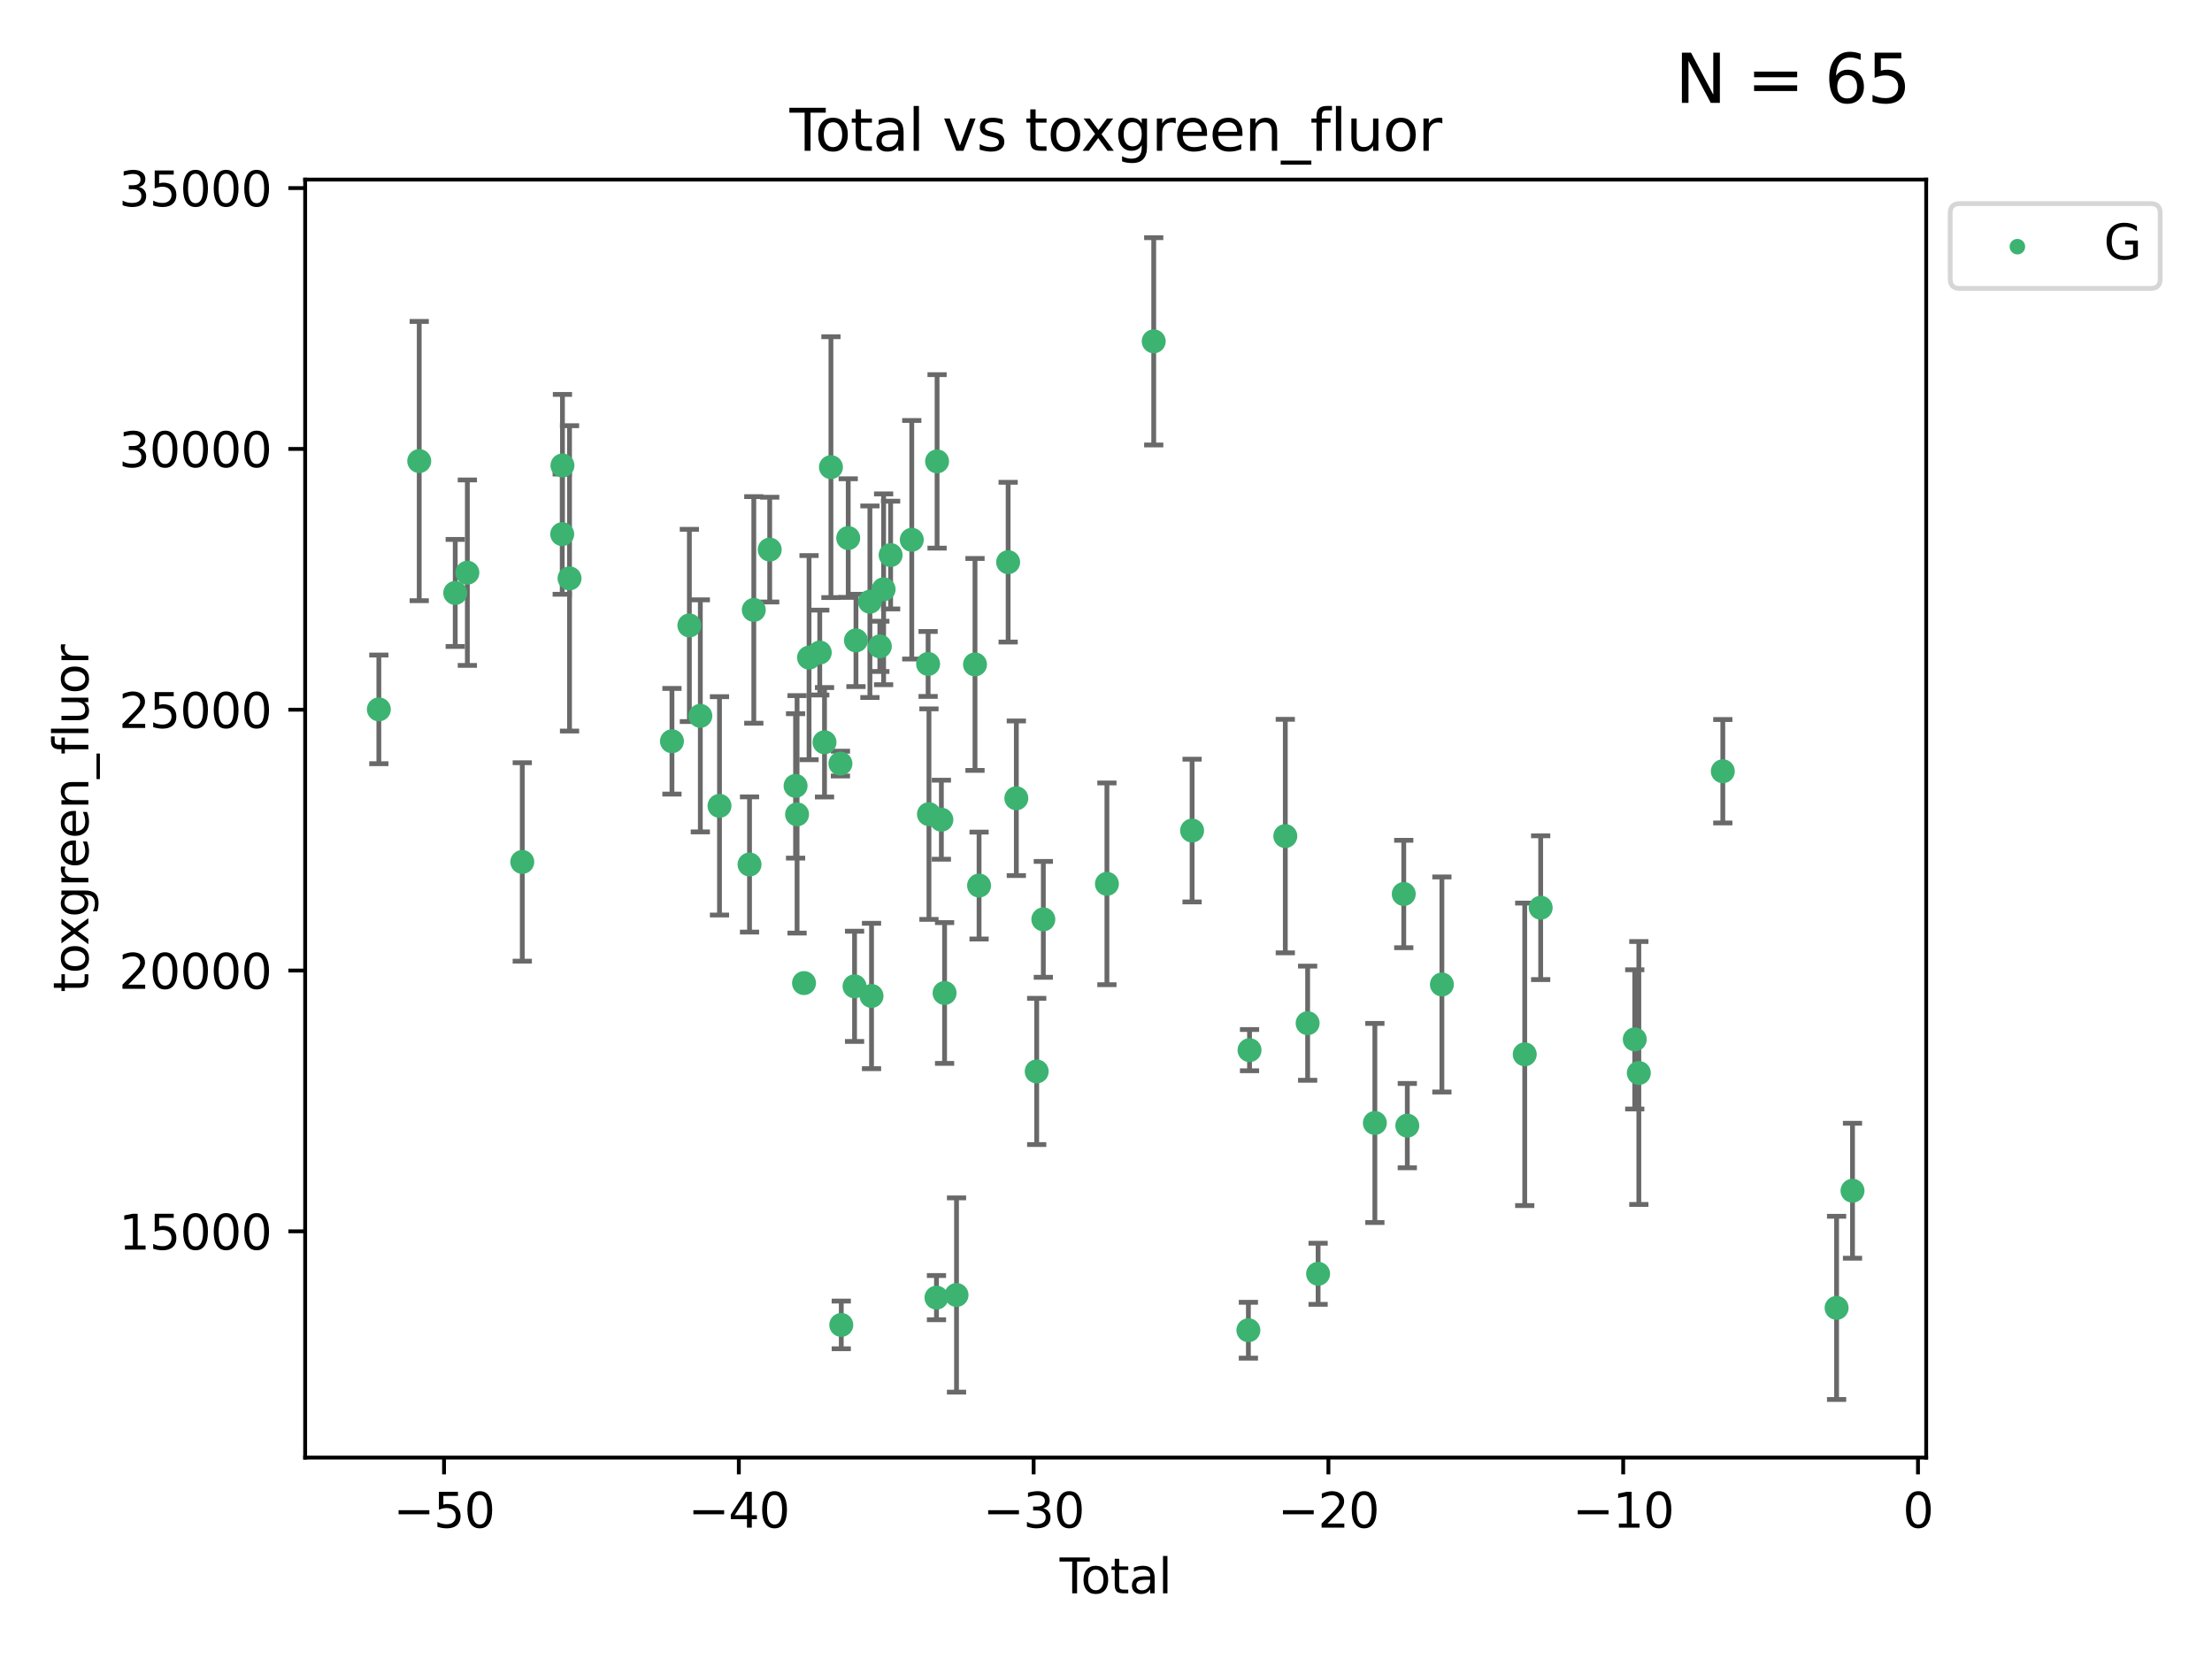 <?xml version="1.0" encoding="utf-8" standalone="no"?>
<!DOCTYPE svg PUBLIC "-//W3C//DTD SVG 1.1//EN"
  "http://www.w3.org/Graphics/SVG/1.1/DTD/svg11.dtd">
<svg xmlns:xlink="http://www.w3.org/1999/xlink" width="460.8pt" height="345.6pt" viewBox="0 0 460.8 345.6" xmlns="http://www.w3.org/2000/svg" version="1.1">
 <defs>
  <style type="text/css">*{stroke-linejoin: round; stroke-linecap: butt}</style>
 </defs>
 <g id="figure_1">
  <g id="patch_1">
   <path d="M 0 345.6 
L 460.8 345.6 
L 460.8 0 
L 0 0 
z
" style="fill: #ffffff"/>
  </g>
  <g id="axes_1">
   <g id="patch_2">
    <path d="M 63.571 303.64 
L 401.26 303.64 
L 401.26 37.411 
L 63.571 37.411 
z
" style="fill: #ffffff"/>
   </g>
   <g id="PathCollection_1">
    <defs>
     <path id="ma0924a8806" d="M 0 1.118 
C 0.297 1.118 0.581 1 0.791 0.791 
C 1 0.581 1.118 0.297 1.118 0 
C 1.118 -0.297 1 -0.581 0.791 -0.791 
C 0.581 -1 0.297 -1.118 0 -1.118 
C -0.297 -1.118 -0.581 -1 -0.791 -0.791 
C -1 -0.581 -1.118 -0.297 -1.118 0 
C -1.118 0.297 -1 0.581 -0.791 0.791 
C -0.581 1 -0.297 1.118 0 1.118 
z
" style="stroke: #3cb371"/>
    </defs>
    <g clip-path="url(#pfa0cfcbe38)">
     <use xlink:href="#ma0924a8806" x="78.921" y="147.777" style="fill: #3cb371; stroke: #3cb371"/>
     <use xlink:href="#ma0924a8806" x="87.333" y="96.048" style="fill: #3cb371; stroke: #3cb371"/>
     <use xlink:href="#ma0924a8806" x="94.833" y="123.522" style="fill: #3cb371; stroke: #3cb371"/>
     <use xlink:href="#ma0924a8806" x="97.36" y="119.301" style="fill: #3cb371; stroke: #3cb371"/>
     <use xlink:href="#ma0924a8806" x="108.799" y="179.559" style="fill: #3cb371; stroke: #3cb371"/>
     <use xlink:href="#ma0924a8806" x="117.12" y="111.272" style="fill: #3cb371; stroke: #3cb371"/>
     <use xlink:href="#ma0924a8806" x="117.168" y="96.966" style="fill: #3cb371; stroke: #3cb371"/>
     <use xlink:href="#ma0924a8806" x="118.645" y="120.487" style="fill: #3cb371; stroke: #3cb371"/>
     <use xlink:href="#ma0924a8806" x="139.981" y="154.417" style="fill: #3cb371; stroke: #3cb371"/>
     <use xlink:href="#ma0924a8806" x="143.608" y="130.288" style="fill: #3cb371; stroke: #3cb371"/>
     <use xlink:href="#ma0924a8806" x="145.892" y="149.128" style="fill: #3cb371; stroke: #3cb371"/>
     <use xlink:href="#ma0924a8806" x="149.884" y="167.877" style="fill: #3cb371; stroke: #3cb371"/>
     <use xlink:href="#ma0924a8806" x="156.141" y="180.088" style="fill: #3cb371; stroke: #3cb371"/>
     <use xlink:href="#ma0924a8806" x="157.03" y="127.058" style="fill: #3cb371; stroke: #3cb371"/>
     <use xlink:href="#ma0924a8806" x="160.344" y="114.493" style="fill: #3cb371; stroke: #3cb371"/>
     <use xlink:href="#ma0924a8806" x="165.734" y="163.714" style="fill: #3cb371; stroke: #3cb371"/>
     <use xlink:href="#ma0924a8806" x="166.045" y="169.645" style="fill: #3cb371; stroke: #3cb371"/>
     <use xlink:href="#ma0924a8806" x="167.492" y="204.793" style="fill: #3cb371; stroke: #3cb371"/>
     <use xlink:href="#ma0924a8806" x="168.539" y="136.995" style="fill: #3cb371; stroke: #3cb371"/>
     <use xlink:href="#ma0924a8806" x="170.77" y="135.94" style="fill: #3cb371; stroke: #3cb371"/>
     <use xlink:href="#ma0924a8806" x="171.762" y="154.629" style="fill: #3cb371; stroke: #3cb371"/>
     <use xlink:href="#ma0924a8806" x="173.099" y="97.313" style="fill: #3cb371; stroke: #3cb371"/>
     <use xlink:href="#ma0924a8806" x="175.076" y="159.069" style="fill: #3cb371; stroke: #3cb371"/>
     <use xlink:href="#ma0924a8806" x="175.252" y="276.006" style="fill: #3cb371; stroke: #3cb371"/>
     <use xlink:href="#ma0924a8806" x="176.699" y="112.09" style="fill: #3cb371; stroke: #3cb371"/>
     <use xlink:href="#ma0924a8806" x="178.02" y="205.47" style="fill: #3cb371; stroke: #3cb371"/>
     <use xlink:href="#ma0924a8806" x="178.313" y="133.412" style="fill: #3cb371; stroke: #3cb371"/>
     <use xlink:href="#ma0924a8806" x="181.219" y="125.352" style="fill: #3cb371; stroke: #3cb371"/>
     <use xlink:href="#ma0924a8806" x="181.555" y="207.477" style="fill: #3cb371; stroke: #3cb371"/>
     <use xlink:href="#ma0924a8806" x="183.285" y="134.649" style="fill: #3cb371; stroke: #3cb371"/>
     <use xlink:href="#ma0924a8806" x="184.073" y="122.761" style="fill: #3cb371; stroke: #3cb371"/>
     <use xlink:href="#ma0924a8806" x="185.532" y="115.631" style="fill: #3cb371; stroke: #3cb371"/>
     <use xlink:href="#ma0924a8806" x="189.939" y="112.445" style="fill: #3cb371; stroke: #3cb371"/>
     <use xlink:href="#ma0924a8806" x="193.341" y="138.312" style="fill: #3cb371; stroke: #3cb371"/>
     <use xlink:href="#ma0924a8806" x="193.518" y="169.603" style="fill: #3cb371; stroke: #3cb371"/>
     <use xlink:href="#ma0924a8806" x="195.085" y="270.322" style="fill: #3cb371; stroke: #3cb371"/>
     <use xlink:href="#ma0924a8806" x="195.211" y="96.115" style="fill: #3cb371; stroke: #3cb371"/>
     <use xlink:href="#ma0924a8806" x="196.106" y="170.758" style="fill: #3cb371; stroke: #3cb371"/>
     <use xlink:href="#ma0924a8806" x="196.774" y="206.859" style="fill: #3cb371; stroke: #3cb371"/>
     <use xlink:href="#ma0924a8806" x="199.261" y="269.768" style="fill: #3cb371; stroke: #3cb371"/>
     <use xlink:href="#ma0924a8806" x="203.112" y="138.417" style="fill: #3cb371; stroke: #3cb371"/>
     <use xlink:href="#ma0924a8806" x="203.957" y="184.477" style="fill: #3cb371; stroke: #3cb371"/>
     <use xlink:href="#ma0924a8806" x="210.014" y="117.11" style="fill: #3cb371; stroke: #3cb371"/>
     <use xlink:href="#ma0924a8806" x="211.721" y="166.292" style="fill: #3cb371; stroke: #3cb371"/>
     <use xlink:href="#ma0924a8806" x="215.964" y="223.199" style="fill: #3cb371; stroke: #3cb371"/>
     <use xlink:href="#ma0924a8806" x="217.345" y="191.519" style="fill: #3cb371; stroke: #3cb371"/>
     <use xlink:href="#ma0924a8806" x="230.591" y="184.12" style="fill: #3cb371; stroke: #3cb371"/>
     <use xlink:href="#ma0924a8806" x="240.342" y="71.105" style="fill: #3cb371; stroke: #3cb371"/>
     <use xlink:href="#ma0924a8806" x="248.335" y="173.02" style="fill: #3cb371; stroke: #3cb371"/>
     <use xlink:href="#ma0924a8806" x="260.061" y="277.113" style="fill: #3cb371; stroke: #3cb371"/>
     <use xlink:href="#ma0924a8806" x="260.3" y="218.767" style="fill: #3cb371; stroke: #3cb371"/>
     <use xlink:href="#ma0924a8806" x="267.753" y="174.174" style="fill: #3cb371; stroke: #3cb371"/>
     <use xlink:href="#ma0924a8806" x="272.404" y="213.15" style="fill: #3cb371; stroke: #3cb371"/>
     <use xlink:href="#ma0924a8806" x="274.586" y="265.352" style="fill: #3cb371; stroke: #3cb371"/>
     <use xlink:href="#ma0924a8806" x="286.41" y="233.936" style="fill: #3cb371; stroke: #3cb371"/>
     <use xlink:href="#ma0924a8806" x="292.428" y="186.237" style="fill: #3cb371; stroke: #3cb371"/>
     <use xlink:href="#ma0924a8806" x="293.167" y="234.489" style="fill: #3cb371; stroke: #3cb371"/>
     <use xlink:href="#ma0924a8806" x="300.374" y="205.085" style="fill: #3cb371; stroke: #3cb371"/>
     <use xlink:href="#ma0924a8806" x="317.631" y="219.635" style="fill: #3cb371; stroke: #3cb371"/>
     <use xlink:href="#ma0924a8806" x="320.952" y="189.091" style="fill: #3cb371; stroke: #3cb371"/>
     <use xlink:href="#ma0924a8806" x="340.549" y="216.519" style="fill: #3cb371; stroke: #3cb371"/>
     <use xlink:href="#ma0924a8806" x="341.4" y="223.523" style="fill: #3cb371; stroke: #3cb371"/>
     <use xlink:href="#ma0924a8806" x="358.892" y="160.664" style="fill: #3cb371; stroke: #3cb371"/>
     <use xlink:href="#ma0924a8806" x="382.596" y="272.458" style="fill: #3cb371; stroke: #3cb371"/>
     <use xlink:href="#ma0924a8806" x="385.911" y="248.052" style="fill: #3cb371; stroke: #3cb371"/>
    </g>
   </g>
   <g id="matplotlib.axis_1">
    <g id="xtick_1">
     <g id="line2d_1">
      <defs>
       <path id="m215b17bd23" d="M 0 0 
L 0 3.5 
" style="stroke: #000000; stroke-width: 0.8"/>
      </defs>
      <g>
       <use xlink:href="#m215b17bd23" x="92.502" y="303.64" style="stroke: #000000; stroke-width: 0.8"/>
      </g>
     </g>
     <g id="text_1">
      <!-- −50 -->
      <g transform="translate(81.949 318.238)scale(0.1 -0.1)">
       <defs>
        <path id="DejaVuSans-2212" d="M 678 2272 
L 4684 2272 
L 4684 1741 
L 678 1741 
L 678 2272 
z
" transform="scale(0.016)"/>
        <path id="DejaVuSans-35" d="M 691 4666 
L 3169 4666 
L 3169 4134 
L 1269 4134 
L 1269 2991 
Q 1406 3038 1543 3061 
Q 1681 3084 1819 3084 
Q 2600 3084 3056 2656 
Q 3513 2228 3513 1497 
Q 3513 744 3044 326 
Q 2575 -91 1722 -91 
Q 1428 -91 1123 -41 
Q 819 9 494 109 
L 494 744 
Q 775 591 1075 516 
Q 1375 441 1709 441 
Q 2250 441 2565 725 
Q 2881 1009 2881 1497 
Q 2881 1984 2565 2268 
Q 2250 2553 1709 2553 
Q 1456 2553 1204 2497 
Q 953 2441 691 2322 
L 691 4666 
z
" transform="scale(0.016)"/>
        <path id="DejaVuSans-30" d="M 2034 4250 
Q 1547 4250 1301 3770 
Q 1056 3291 1056 2328 
Q 1056 1369 1301 889 
Q 1547 409 2034 409 
Q 2525 409 2770 889 
Q 3016 1369 3016 2328 
Q 3016 3291 2770 3770 
Q 2525 4250 2034 4250 
z
M 2034 4750 
Q 2819 4750 3233 4129 
Q 3647 3509 3647 2328 
Q 3647 1150 3233 529 
Q 2819 -91 2034 -91 
Q 1250 -91 836 529 
Q 422 1150 422 2328 
Q 422 3509 836 4129 
Q 1250 4750 2034 4750 
z
" transform="scale(0.016)"/>
       </defs>
       <use xlink:href="#DejaVuSans-2212"/>
       <use xlink:href="#DejaVuSans-35" x="83.789"/>
       <use xlink:href="#DejaVuSans-30" x="147.412"/>
      </g>
     </g>
    </g>
    <g id="xtick_2">
     <g id="line2d_2">
      <g>
       <use xlink:href="#m215b17bd23" x="153.912" y="303.64" style="stroke: #000000; stroke-width: 0.8"/>
      </g>
     </g>
     <g id="text_2">
      <!-- −40 -->
      <g transform="translate(143.359 318.238)scale(0.1 -0.1)">
       <defs>
        <path id="DejaVuSans-34" d="M 2419 4116 
L 825 1625 
L 2419 1625 
L 2419 4116 
z
M 2253 4666 
L 3047 4666 
L 3047 1625 
L 3713 1625 
L 3713 1100 
L 3047 1100 
L 3047 0 
L 2419 0 
L 2419 1100 
L 313 1100 
L 313 1709 
L 2253 4666 
z
" transform="scale(0.016)"/>
       </defs>
       <use xlink:href="#DejaVuSans-2212"/>
       <use xlink:href="#DejaVuSans-34" x="83.789"/>
       <use xlink:href="#DejaVuSans-30" x="147.412"/>
      </g>
     </g>
    </g>
    <g id="xtick_3">
     <g id="line2d_3">
      <g>
       <use xlink:href="#m215b17bd23" x="215.322" y="303.64" style="stroke: #000000; stroke-width: 0.8"/>
      </g>
     </g>
     <g id="text_3">
      <!-- −30 -->
      <g transform="translate(204.77 318.238)scale(0.1 -0.1)">
       <defs>
        <path id="DejaVuSans-33" d="M 2597 2516 
Q 3050 2419 3304 2112 
Q 3559 1806 3559 1356 
Q 3559 666 3084 287 
Q 2609 -91 1734 -91 
Q 1441 -91 1130 -33 
Q 819 25 488 141 
L 488 750 
Q 750 597 1062 519 
Q 1375 441 1716 441 
Q 2309 441 2620 675 
Q 2931 909 2931 1356 
Q 2931 1769 2642 2001 
Q 2353 2234 1838 2234 
L 1294 2234 
L 1294 2753 
L 1863 2753 
Q 2328 2753 2575 2939 
Q 2822 3125 2822 3475 
Q 2822 3834 2567 4026 
Q 2313 4219 1838 4219 
Q 1578 4219 1281 4162 
Q 984 4106 628 3988 
L 628 4550 
Q 988 4650 1302 4700 
Q 1616 4750 1894 4750 
Q 2613 4750 3031 4423 
Q 3450 4097 3450 3541 
Q 3450 3153 3228 2886 
Q 3006 2619 2597 2516 
z
" transform="scale(0.016)"/>
       </defs>
       <use xlink:href="#DejaVuSans-2212"/>
       <use xlink:href="#DejaVuSans-33" x="83.789"/>
       <use xlink:href="#DejaVuSans-30" x="147.412"/>
      </g>
     </g>
    </g>
    <g id="xtick_4">
     <g id="line2d_4">
      <g>
       <use xlink:href="#m215b17bd23" x="276.732" y="303.64" style="stroke: #000000; stroke-width: 0.8"/>
      </g>
     </g>
     <g id="text_4">
      <!-- −20 -->
      <g transform="translate(266.18 318.238)scale(0.1 -0.1)">
       <defs>
        <path id="DejaVuSans-32" d="M 1228 531 
L 3431 531 
L 3431 0 
L 469 0 
L 469 531 
Q 828 903 1448 1529 
Q 2069 2156 2228 2338 
Q 2531 2678 2651 2914 
Q 2772 3150 2772 3378 
Q 2772 3750 2511 3984 
Q 2250 4219 1831 4219 
Q 1534 4219 1204 4116 
Q 875 4013 500 3803 
L 500 4441 
Q 881 4594 1212 4672 
Q 1544 4750 1819 4750 
Q 2544 4750 2975 4387 
Q 3406 4025 3406 3419 
Q 3406 3131 3298 2873 
Q 3191 2616 2906 2266 
Q 2828 2175 2409 1742 
Q 1991 1309 1228 531 
z
" transform="scale(0.016)"/>
       </defs>
       <use xlink:href="#DejaVuSans-2212"/>
       <use xlink:href="#DejaVuSans-32" x="83.789"/>
       <use xlink:href="#DejaVuSans-30" x="147.412"/>
      </g>
     </g>
    </g>
    <g id="xtick_5">
     <g id="line2d_5">
      <g>
       <use xlink:href="#m215b17bd23" x="338.142" y="303.64" style="stroke: #000000; stroke-width: 0.8"/>
      </g>
     </g>
     <g id="text_5">
      <!-- −10 -->
      <g transform="translate(327.59 318.238)scale(0.1 -0.1)">
       <defs>
        <path id="DejaVuSans-31" d="M 794 531 
L 1825 531 
L 1825 4091 
L 703 3866 
L 703 4441 
L 1819 4666 
L 2450 4666 
L 2450 531 
L 3481 531 
L 3481 0 
L 794 0 
L 794 531 
z
" transform="scale(0.016)"/>
       </defs>
       <use xlink:href="#DejaVuSans-2212"/>
       <use xlink:href="#DejaVuSans-31" x="83.789"/>
       <use xlink:href="#DejaVuSans-30" x="147.412"/>
      </g>
     </g>
    </g>
    <g id="xtick_6">
     <g id="line2d_6">
      <g>
       <use xlink:href="#m215b17bd23" x="399.552" y="303.64" style="stroke: #000000; stroke-width: 0.8"/>
      </g>
     </g>
     <g id="text_6">
      <!-- 0 -->
      <g transform="translate(396.371 318.238)scale(0.1 -0.1)">
       <use xlink:href="#DejaVuSans-30"/>
      </g>
     </g>
    </g>
    <g id="text_7">
     <!-- Total -->
     <g transform="translate(220.739 331.917)scale(0.1 -0.1)">
      <defs>
       <path id="DejaVuSans-54" d="M -19 4666 
L 3928 4666 
L 3928 4134 
L 2272 4134 
L 2272 0 
L 1638 0 
L 1638 4134 
L -19 4134 
L -19 4666 
z
" transform="scale(0.016)"/>
       <path id="DejaVuSans-6f" d="M 1959 3097 
Q 1497 3097 1228 2736 
Q 959 2375 959 1747 
Q 959 1119 1226 758 
Q 1494 397 1959 397 
Q 2419 397 2687 759 
Q 2956 1122 2956 1747 
Q 2956 2369 2687 2733 
Q 2419 3097 1959 3097 
z
M 1959 3584 
Q 2709 3584 3137 3096 
Q 3566 2609 3566 1747 
Q 3566 888 3137 398 
Q 2709 -91 1959 -91 
Q 1206 -91 779 398 
Q 353 888 353 1747 
Q 353 2609 779 3096 
Q 1206 3584 1959 3584 
z
" transform="scale(0.016)"/>
       <path id="DejaVuSans-74" d="M 1172 4494 
L 1172 3500 
L 2356 3500 
L 2356 3053 
L 1172 3053 
L 1172 1153 
Q 1172 725 1289 603 
Q 1406 481 1766 481 
L 2356 481 
L 2356 0 
L 1766 0 
Q 1100 0 847 248 
Q 594 497 594 1153 
L 594 3053 
L 172 3053 
L 172 3500 
L 594 3500 
L 594 4494 
L 1172 4494 
z
" transform="scale(0.016)"/>
       <path id="DejaVuSans-61" d="M 2194 1759 
Q 1497 1759 1228 1600 
Q 959 1441 959 1056 
Q 959 750 1161 570 
Q 1363 391 1709 391 
Q 2188 391 2477 730 
Q 2766 1069 2766 1631 
L 2766 1759 
L 2194 1759 
z
M 3341 1997 
L 3341 0 
L 2766 0 
L 2766 531 
Q 2569 213 2275 61 
Q 1981 -91 1556 -91 
Q 1019 -91 701 211 
Q 384 513 384 1019 
Q 384 1609 779 1909 
Q 1175 2209 1959 2209 
L 2766 2209 
L 2766 2266 
Q 2766 2663 2505 2880 
Q 2244 3097 1772 3097 
Q 1472 3097 1187 3025 
Q 903 2953 641 2809 
L 641 3341 
Q 956 3463 1253 3523 
Q 1550 3584 1831 3584 
Q 2591 3584 2966 3190 
Q 3341 2797 3341 1997 
z
" transform="scale(0.016)"/>
       <path id="DejaVuSans-6c" d="M 603 4863 
L 1178 4863 
L 1178 0 
L 603 0 
L 603 4863 
z
" transform="scale(0.016)"/>
      </defs>
      <use xlink:href="#DejaVuSans-54"/>
      <use xlink:href="#DejaVuSans-6f" x="44.084"/>
      <use xlink:href="#DejaVuSans-74" x="105.266"/>
      <use xlink:href="#DejaVuSans-61" x="144.475"/>
      <use xlink:href="#DejaVuSans-6c" x="205.754"/>
     </g>
    </g>
   </g>
   <g id="matplotlib.axis_2">
    <g id="ytick_1">
     <g id="line2d_7">
      <defs>
       <path id="md82c7ac12c" d="M 0 0 
L -3.5 0 
" style="stroke: #000000; stroke-width: 0.8"/>
      </defs>
      <g>
       <use xlink:href="#md82c7ac12c" x="63.571" y="256.511" style="stroke: #000000; stroke-width: 0.8"/>
      </g>
     </g>
     <g id="text_8">
      <!-- 15000 -->
      <g transform="translate(24.759 260.31)scale(0.1 -0.1)">
       <use xlink:href="#DejaVuSans-31"/>
       <use xlink:href="#DejaVuSans-35" x="63.623"/>
       <use xlink:href="#DejaVuSans-30" x="127.246"/>
       <use xlink:href="#DejaVuSans-30" x="190.869"/>
       <use xlink:href="#DejaVuSans-30" x="254.492"/>
      </g>
     </g>
    </g>
    <g id="ytick_2">
     <g id="line2d_8">
      <g>
       <use xlink:href="#md82c7ac12c" x="63.571" y="202.179" style="stroke: #000000; stroke-width: 0.8"/>
      </g>
     </g>
     <g id="text_9">
      <!-- 20000 -->
      <g transform="translate(24.759 205.978)scale(0.1 -0.1)">
       <use xlink:href="#DejaVuSans-32"/>
       <use xlink:href="#DejaVuSans-30" x="63.623"/>
       <use xlink:href="#DejaVuSans-30" x="127.246"/>
       <use xlink:href="#DejaVuSans-30" x="190.869"/>
       <use xlink:href="#DejaVuSans-30" x="254.492"/>
      </g>
     </g>
    </g>
    <g id="ytick_3">
     <g id="line2d_9">
      <g>
       <use xlink:href="#md82c7ac12c" x="63.571" y="147.847" style="stroke: #000000; stroke-width: 0.8"/>
      </g>
     </g>
     <g id="text_10">
      <!-- 25000 -->
      <g transform="translate(24.759 151.646)scale(0.1 -0.1)">
       <use xlink:href="#DejaVuSans-32"/>
       <use xlink:href="#DejaVuSans-35" x="63.623"/>
       <use xlink:href="#DejaVuSans-30" x="127.246"/>
       <use xlink:href="#DejaVuSans-30" x="190.869"/>
       <use xlink:href="#DejaVuSans-30" x="254.492"/>
      </g>
     </g>
    </g>
    <g id="ytick_4">
     <g id="line2d_10">
      <g>
       <use xlink:href="#md82c7ac12c" x="63.571" y="93.515" style="stroke: #000000; stroke-width: 0.8"/>
      </g>
     </g>
     <g id="text_11">
      <!-- 30000 -->
      <g transform="translate(24.759 97.315)scale(0.1 -0.1)">
       <use xlink:href="#DejaVuSans-33"/>
       <use xlink:href="#DejaVuSans-30" x="63.623"/>
       <use xlink:href="#DejaVuSans-30" x="127.246"/>
       <use xlink:href="#DejaVuSans-30" x="190.869"/>
       <use xlink:href="#DejaVuSans-30" x="254.492"/>
      </g>
     </g>
    </g>
    <g id="ytick_5">
     <g id="line2d_11">
      <g>
       <use xlink:href="#md82c7ac12c" x="63.571" y="39.183" style="stroke: #000000; stroke-width: 0.8"/>
      </g>
     </g>
     <g id="text_12">
      <!-- 35000 -->
      <g transform="translate(24.759 42.983)scale(0.1 -0.1)">
       <use xlink:href="#DejaVuSans-33"/>
       <use xlink:href="#DejaVuSans-35" x="63.623"/>
       <use xlink:href="#DejaVuSans-30" x="127.246"/>
       <use xlink:href="#DejaVuSans-30" x="190.869"/>
       <use xlink:href="#DejaVuSans-30" x="254.492"/>
      </g>
     </g>
    </g>
    <g id="text_13">
     <!-- toxgreen_fluor -->
     <g transform="translate(18.401 206.72)rotate(-90)scale(0.1 -0.1)">
      <defs>
       <path id="DejaVuSans-78" d="M 3513 3500 
L 2247 1797 
L 3578 0 
L 2900 0 
L 1881 1375 
L 863 0 
L 184 0 
L 1544 1831 
L 300 3500 
L 978 3500 
L 1906 2253 
L 2834 3500 
L 3513 3500 
z
" transform="scale(0.016)"/>
       <path id="DejaVuSans-67" d="M 2906 1791 
Q 2906 2416 2648 2759 
Q 2391 3103 1925 3103 
Q 1463 3103 1205 2759 
Q 947 2416 947 1791 
Q 947 1169 1205 825 
Q 1463 481 1925 481 
Q 2391 481 2648 825 
Q 2906 1169 2906 1791 
z
M 3481 434 
Q 3481 -459 3084 -895 
Q 2688 -1331 1869 -1331 
Q 1566 -1331 1297 -1286 
Q 1028 -1241 775 -1147 
L 775 -588 
Q 1028 -725 1275 -790 
Q 1522 -856 1778 -856 
Q 2344 -856 2625 -561 
Q 2906 -266 2906 331 
L 2906 616 
Q 2728 306 2450 153 
Q 2172 0 1784 0 
Q 1141 0 747 490 
Q 353 981 353 1791 
Q 353 2603 747 3093 
Q 1141 3584 1784 3584 
Q 2172 3584 2450 3431 
Q 2728 3278 2906 2969 
L 2906 3500 
L 3481 3500 
L 3481 434 
z
" transform="scale(0.016)"/>
       <path id="DejaVuSans-72" d="M 2631 2963 
Q 2534 3019 2420 3045 
Q 2306 3072 2169 3072 
Q 1681 3072 1420 2755 
Q 1159 2438 1159 1844 
L 1159 0 
L 581 0 
L 581 3500 
L 1159 3500 
L 1159 2956 
Q 1341 3275 1631 3429 
Q 1922 3584 2338 3584 
Q 2397 3584 2469 3576 
Q 2541 3569 2628 3553 
L 2631 2963 
z
" transform="scale(0.016)"/>
       <path id="DejaVuSans-65" d="M 3597 1894 
L 3597 1613 
L 953 1613 
Q 991 1019 1311 708 
Q 1631 397 2203 397 
Q 2534 397 2845 478 
Q 3156 559 3463 722 
L 3463 178 
Q 3153 47 2828 -22 
Q 2503 -91 2169 -91 
Q 1331 -91 842 396 
Q 353 884 353 1716 
Q 353 2575 817 3079 
Q 1281 3584 2069 3584 
Q 2775 3584 3186 3129 
Q 3597 2675 3597 1894 
z
M 3022 2063 
Q 3016 2534 2758 2815 
Q 2500 3097 2075 3097 
Q 1594 3097 1305 2825 
Q 1016 2553 972 2059 
L 3022 2063 
z
" transform="scale(0.016)"/>
       <path id="DejaVuSans-6e" d="M 3513 2113 
L 3513 0 
L 2938 0 
L 2938 2094 
Q 2938 2591 2744 2837 
Q 2550 3084 2163 3084 
Q 1697 3084 1428 2787 
Q 1159 2491 1159 1978 
L 1159 0 
L 581 0 
L 581 3500 
L 1159 3500 
L 1159 2956 
Q 1366 3272 1645 3428 
Q 1925 3584 2291 3584 
Q 2894 3584 3203 3211 
Q 3513 2838 3513 2113 
z
" transform="scale(0.016)"/>
       <path id="DejaVuSans-5f" d="M 3263 -1063 
L 3263 -1509 
L -63 -1509 
L -63 -1063 
L 3263 -1063 
z
" transform="scale(0.016)"/>
       <path id="DejaVuSans-66" d="M 2375 4863 
L 2375 4384 
L 1825 4384 
Q 1516 4384 1395 4259 
Q 1275 4134 1275 3809 
L 1275 3500 
L 2222 3500 
L 2222 3053 
L 1275 3053 
L 1275 0 
L 697 0 
L 697 3053 
L 147 3053 
L 147 3500 
L 697 3500 
L 697 3744 
Q 697 4328 969 4595 
Q 1241 4863 1831 4863 
L 2375 4863 
z
" transform="scale(0.016)"/>
       <path id="DejaVuSans-75" d="M 544 1381 
L 544 3500 
L 1119 3500 
L 1119 1403 
Q 1119 906 1312 657 
Q 1506 409 1894 409 
Q 2359 409 2629 706 
Q 2900 1003 2900 1516 
L 2900 3500 
L 3475 3500 
L 3475 0 
L 2900 0 
L 2900 538 
Q 2691 219 2414 64 
Q 2138 -91 1772 -91 
Q 1169 -91 856 284 
Q 544 659 544 1381 
z
M 1991 3584 
L 1991 3584 
z
" transform="scale(0.016)"/>
      </defs>
      <use xlink:href="#DejaVuSans-74"/>
      <use xlink:href="#DejaVuSans-6f" x="39.209"/>
      <use xlink:href="#DejaVuSans-78" x="97.266"/>
      <use xlink:href="#DejaVuSans-67" x="156.445"/>
      <use xlink:href="#DejaVuSans-72" x="219.922"/>
      <use xlink:href="#DejaVuSans-65" x="258.785"/>
      <use xlink:href="#DejaVuSans-65" x="320.309"/>
      <use xlink:href="#DejaVuSans-6e" x="381.832"/>
      <use xlink:href="#DejaVuSans-5f" x="445.211"/>
      <use xlink:href="#DejaVuSans-66" x="495.211"/>
      <use xlink:href="#DejaVuSans-6c" x="530.416"/>
      <use xlink:href="#DejaVuSans-75" x="558.199"/>
      <use xlink:href="#DejaVuSans-6f" x="621.578"/>
      <use xlink:href="#DejaVuSans-72" x="682.76"/>
     </g>
    </g>
   </g>
   <g id="LineCollection_1">
    <path d="M 78.921 159.094 
L 78.921 136.46 
" clip-path="url(#pfa0cfcbe38)" style="fill: none; stroke: #696969"/>
    <path d="M 87.333 125.138 
L 87.333 66.959 
" clip-path="url(#pfa0cfcbe38)" style="fill: none; stroke: #696969"/>
    <path d="M 94.833 134.672 
L 94.833 112.372 
" clip-path="url(#pfa0cfcbe38)" style="fill: none; stroke: #696969"/>
    <path d="M 97.36 138.619 
L 97.36 99.984 
" clip-path="url(#pfa0cfcbe38)" style="fill: none; stroke: #696969"/>
    <path d="M 108.799 200.223 
L 108.799 158.894 
" clip-path="url(#pfa0cfcbe38)" style="fill: none; stroke: #696969"/>
    <path d="M 117.12 123.797 
L 117.12 98.746 
" clip-path="url(#pfa0cfcbe38)" style="fill: none; stroke: #696969"/>
    <path d="M 117.168 111.771 
L 117.168 82.161 
" clip-path="url(#pfa0cfcbe38)" style="fill: none; stroke: #696969"/>
    <path d="M 118.645 152.293 
L 118.645 88.682 
" clip-path="url(#pfa0cfcbe38)" style="fill: none; stroke: #696969"/>
    <path d="M 139.981 165.421 
L 139.981 143.413 
" clip-path="url(#pfa0cfcbe38)" style="fill: none; stroke: #696969"/>
    <path d="M 143.608 150.313 
L 143.608 110.262 
" clip-path="url(#pfa0cfcbe38)" style="fill: none; stroke: #696969"/>
    <path d="M 145.892 173.298 
L 145.892 124.958 
" clip-path="url(#pfa0cfcbe38)" style="fill: none; stroke: #696969"/>
    <path d="M 149.884 190.618 
L 149.884 145.135 
" clip-path="url(#pfa0cfcbe38)" style="fill: none; stroke: #696969"/>
    <path d="M 156.141 194.167 
L 156.141 166.008 
" clip-path="url(#pfa0cfcbe38)" style="fill: none; stroke: #696969"/>
    <path d="M 157.03 150.66 
L 157.03 103.457 
" clip-path="url(#pfa0cfcbe38)" style="fill: none; stroke: #696969"/>
    <path d="M 160.344 125.404 
L 160.344 103.582 
" clip-path="url(#pfa0cfcbe38)" style="fill: none; stroke: #696969"/>
    <path d="M 165.734 178.757 
L 165.734 148.671 
" clip-path="url(#pfa0cfcbe38)" style="fill: none; stroke: #696969"/>
    <path d="M 166.045 194.38 
L 166.045 144.911 
" clip-path="url(#pfa0cfcbe38)" style="fill: none; stroke: #696969"/>
    <path d="M 167.492 205.606 
L 167.492 203.979 
" clip-path="url(#pfa0cfcbe38)" style="fill: none; stroke: #696969"/>
    <path d="M 168.539 158.256 
L 168.539 115.734 
" clip-path="url(#pfa0cfcbe38)" style="fill: none; stroke: #696969"/>
    <path d="M 170.77 144.778 
L 170.77 127.103 
" clip-path="url(#pfa0cfcbe38)" style="fill: none; stroke: #696969"/>
    <path d="M 171.762 166.028 
L 171.762 143.229 
" clip-path="url(#pfa0cfcbe38)" style="fill: none; stroke: #696969"/>
    <path d="M 173.099 124.482 
L 173.099 70.143 
" clip-path="url(#pfa0cfcbe38)" style="fill: none; stroke: #696969"/>
    <path d="M 175.076 161.651 
L 175.076 156.486 
" clip-path="url(#pfa0cfcbe38)" style="fill: none; stroke: #696969"/>
    <path d="M 175.252 280.975 
L 175.252 271.036 
" clip-path="url(#pfa0cfcbe38)" style="fill: none; stroke: #696969"/>
    <path d="M 176.699 124.445 
L 176.699 99.734 
" clip-path="url(#pfa0cfcbe38)" style="fill: none; stroke: #696969"/>
    <path d="M 178.02 216.95 
L 178.02 193.99 
" clip-path="url(#pfa0cfcbe38)" style="fill: none; stroke: #696969"/>
    <path d="M 178.313 143.03 
L 178.313 123.793 
" clip-path="url(#pfa0cfcbe38)" style="fill: none; stroke: #696969"/>
    <path d="M 181.219 145.303 
L 181.219 105.402 
" clip-path="url(#pfa0cfcbe38)" style="fill: none; stroke: #696969"/>
    <path d="M 181.555 222.62 
L 181.555 192.334 
" clip-path="url(#pfa0cfcbe38)" style="fill: none; stroke: #696969"/>
    <path d="M 183.285 139.883 
L 183.285 129.415 
" clip-path="url(#pfa0cfcbe38)" style="fill: none; stroke: #696969"/>
    <path d="M 184.073 142.632 
L 184.073 102.889 
" clip-path="url(#pfa0cfcbe38)" style="fill: none; stroke: #696969"/>
    <path d="M 185.532 126.854 
L 185.532 104.409 
" clip-path="url(#pfa0cfcbe38)" style="fill: none; stroke: #696969"/>
    <path d="M 189.939 137.292 
L 189.939 87.599 
" clip-path="url(#pfa0cfcbe38)" style="fill: none; stroke: #696969"/>
    <path d="M 193.341 145.078 
L 193.341 131.546 
" clip-path="url(#pfa0cfcbe38)" style="fill: none; stroke: #696969"/>
    <path d="M 193.518 191.531 
L 193.518 147.675 
" clip-path="url(#pfa0cfcbe38)" style="fill: none; stroke: #696969"/>
    <path d="M 195.085 274.927 
L 195.085 265.717 
" clip-path="url(#pfa0cfcbe38)" style="fill: none; stroke: #696969"/>
    <path d="M 195.211 114.186 
L 195.211 78.044 
" clip-path="url(#pfa0cfcbe38)" style="fill: none; stroke: #696969"/>
    <path d="M 196.106 178.993 
L 196.106 162.524 
" clip-path="url(#pfa0cfcbe38)" style="fill: none; stroke: #696969"/>
    <path d="M 196.774 221.522 
L 196.774 192.196 
" clip-path="url(#pfa0cfcbe38)" style="fill: none; stroke: #696969"/>
    <path d="M 199.261 290 
L 199.261 249.536 
" clip-path="url(#pfa0cfcbe38)" style="fill: none; stroke: #696969"/>
    <path d="M 203.112 160.49 
L 203.112 116.343 
" clip-path="url(#pfa0cfcbe38)" style="fill: none; stroke: #696969"/>
    <path d="M 203.957 195.612 
L 203.957 173.341 
" clip-path="url(#pfa0cfcbe38)" style="fill: none; stroke: #696969"/>
    <path d="M 210.014 133.746 
L 210.014 100.474 
" clip-path="url(#pfa0cfcbe38)" style="fill: none; stroke: #696969"/>
    <path d="M 211.721 182.398 
L 211.721 150.186 
" clip-path="url(#pfa0cfcbe38)" style="fill: none; stroke: #696969"/>
    <path d="M 215.964 238.428 
L 215.964 207.97 
" clip-path="url(#pfa0cfcbe38)" style="fill: none; stroke: #696969"/>
    <path d="M 217.345 203.589 
L 217.345 179.449 
" clip-path="url(#pfa0cfcbe38)" style="fill: none; stroke: #696969"/>
    <path d="M 230.591 205.132 
L 230.591 163.108 
" clip-path="url(#pfa0cfcbe38)" style="fill: none; stroke: #696969"/>
    <path d="M 240.342 92.698 
L 240.342 49.513 
" clip-path="url(#pfa0cfcbe38)" style="fill: none; stroke: #696969"/>
    <path d="M 248.335 187.886 
L 248.335 158.154 
" clip-path="url(#pfa0cfcbe38)" style="fill: none; stroke: #696969"/>
    <path d="M 260.061 282.93 
L 260.061 271.296 
" clip-path="url(#pfa0cfcbe38)" style="fill: none; stroke: #696969"/>
    <path d="M 260.3 223.062 
L 260.3 214.471 
" clip-path="url(#pfa0cfcbe38)" style="fill: none; stroke: #696969"/>
    <path d="M 267.753 198.498 
L 267.753 149.85 
" clip-path="url(#pfa0cfcbe38)" style="fill: none; stroke: #696969"/>
    <path d="M 272.404 225.044 
L 272.404 201.256 
" clip-path="url(#pfa0cfcbe38)" style="fill: none; stroke: #696969"/>
    <path d="M 274.586 271.717 
L 274.586 258.986 
" clip-path="url(#pfa0cfcbe38)" style="fill: none; stroke: #696969"/>
    <path d="M 286.41 254.674 
L 286.41 213.198 
" clip-path="url(#pfa0cfcbe38)" style="fill: none; stroke: #696969"/>
    <path d="M 292.428 197.422 
L 292.428 175.052 
" clip-path="url(#pfa0cfcbe38)" style="fill: none; stroke: #696969"/>
    <path d="M 293.167 243.27 
L 293.167 225.708 
" clip-path="url(#pfa0cfcbe38)" style="fill: none; stroke: #696969"/>
    <path d="M 300.374 227.486 
L 300.374 182.685 
" clip-path="url(#pfa0cfcbe38)" style="fill: none; stroke: #696969"/>
    <path d="M 317.631 251.141 
L 317.631 188.129 
" clip-path="url(#pfa0cfcbe38)" style="fill: none; stroke: #696969"/>
    <path d="M 320.952 204.068 
L 320.952 174.113 
" clip-path="url(#pfa0cfcbe38)" style="fill: none; stroke: #696969"/>
    <path d="M 340.549 231.02 
L 340.549 202.018 
" clip-path="url(#pfa0cfcbe38)" style="fill: none; stroke: #696969"/>
    <path d="M 341.4 250.909 
L 341.4 196.137 
" clip-path="url(#pfa0cfcbe38)" style="fill: none; stroke: #696969"/>
    <path d="M 358.892 171.44 
L 358.892 149.889 
" clip-path="url(#pfa0cfcbe38)" style="fill: none; stroke: #696969"/>
    <path d="M 382.596 291.539 
L 382.596 253.376 
" clip-path="url(#pfa0cfcbe38)" style="fill: none; stroke: #696969"/>
    <path d="M 385.911 262.109 
L 385.911 233.994 
" clip-path="url(#pfa0cfcbe38)" style="fill: none; stroke: #696969"/>
   </g>
   <g id="line2d_12">
    <defs>
     <path id="m8f107846c9" d="M 2 0 
L -2 -0 
" style="stroke: #696969"/>
    </defs>
    <g clip-path="url(#pfa0cfcbe38)">
     <use xlink:href="#m8f107846c9" x="78.921" y="159.094" style="fill: #696969; stroke: #696969"/>
     <use xlink:href="#m8f107846c9" x="87.333" y="125.138" style="fill: #696969; stroke: #696969"/>
     <use xlink:href="#m8f107846c9" x="94.833" y="134.672" style="fill: #696969; stroke: #696969"/>
     <use xlink:href="#m8f107846c9" x="97.36" y="138.619" style="fill: #696969; stroke: #696969"/>
     <use xlink:href="#m8f107846c9" x="108.799" y="200.223" style="fill: #696969; stroke: #696969"/>
     <use xlink:href="#m8f107846c9" x="117.12" y="123.797" style="fill: #696969; stroke: #696969"/>
     <use xlink:href="#m8f107846c9" x="117.168" y="111.771" style="fill: #696969; stroke: #696969"/>
     <use xlink:href="#m8f107846c9" x="118.645" y="152.293" style="fill: #696969; stroke: #696969"/>
     <use xlink:href="#m8f107846c9" x="139.981" y="165.421" style="fill: #696969; stroke: #696969"/>
     <use xlink:href="#m8f107846c9" x="143.608" y="150.313" style="fill: #696969; stroke: #696969"/>
     <use xlink:href="#m8f107846c9" x="145.892" y="173.298" style="fill: #696969; stroke: #696969"/>
     <use xlink:href="#m8f107846c9" x="149.884" y="190.618" style="fill: #696969; stroke: #696969"/>
     <use xlink:href="#m8f107846c9" x="156.141" y="194.167" style="fill: #696969; stroke: #696969"/>
     <use xlink:href="#m8f107846c9" x="157.03" y="150.66" style="fill: #696969; stroke: #696969"/>
     <use xlink:href="#m8f107846c9" x="160.344" y="125.404" style="fill: #696969; stroke: #696969"/>
     <use xlink:href="#m8f107846c9" x="165.734" y="178.757" style="fill: #696969; stroke: #696969"/>
     <use xlink:href="#m8f107846c9" x="166.045" y="194.38" style="fill: #696969; stroke: #696969"/>
     <use xlink:href="#m8f107846c9" x="167.492" y="205.606" style="fill: #696969; stroke: #696969"/>
     <use xlink:href="#m8f107846c9" x="168.539" y="158.256" style="fill: #696969; stroke: #696969"/>
     <use xlink:href="#m8f107846c9" x="170.77" y="144.778" style="fill: #696969; stroke: #696969"/>
     <use xlink:href="#m8f107846c9" x="171.762" y="166.028" style="fill: #696969; stroke: #696969"/>
     <use xlink:href="#m8f107846c9" x="173.099" y="124.482" style="fill: #696969; stroke: #696969"/>
     <use xlink:href="#m8f107846c9" x="175.076" y="161.651" style="fill: #696969; stroke: #696969"/>
     <use xlink:href="#m8f107846c9" x="175.252" y="280.975" style="fill: #696969; stroke: #696969"/>
     <use xlink:href="#m8f107846c9" x="176.699" y="124.445" style="fill: #696969; stroke: #696969"/>
     <use xlink:href="#m8f107846c9" x="178.02" y="216.95" style="fill: #696969; stroke: #696969"/>
     <use xlink:href="#m8f107846c9" x="178.313" y="143.03" style="fill: #696969; stroke: #696969"/>
     <use xlink:href="#m8f107846c9" x="181.219" y="145.303" style="fill: #696969; stroke: #696969"/>
     <use xlink:href="#m8f107846c9" x="181.555" y="222.62" style="fill: #696969; stroke: #696969"/>
     <use xlink:href="#m8f107846c9" x="183.285" y="139.883" style="fill: #696969; stroke: #696969"/>
     <use xlink:href="#m8f107846c9" x="184.073" y="142.632" style="fill: #696969; stroke: #696969"/>
     <use xlink:href="#m8f107846c9" x="185.532" y="126.854" style="fill: #696969; stroke: #696969"/>
     <use xlink:href="#m8f107846c9" x="189.939" y="137.292" style="fill: #696969; stroke: #696969"/>
     <use xlink:href="#m8f107846c9" x="193.341" y="145.078" style="fill: #696969; stroke: #696969"/>
     <use xlink:href="#m8f107846c9" x="193.518" y="191.531" style="fill: #696969; stroke: #696969"/>
     <use xlink:href="#m8f107846c9" x="195.085" y="274.927" style="fill: #696969; stroke: #696969"/>
     <use xlink:href="#m8f107846c9" x="195.211" y="114.186" style="fill: #696969; stroke: #696969"/>
     <use xlink:href="#m8f107846c9" x="196.106" y="178.993" style="fill: #696969; stroke: #696969"/>
     <use xlink:href="#m8f107846c9" x="196.774" y="221.522" style="fill: #696969; stroke: #696969"/>
     <use xlink:href="#m8f107846c9" x="199.261" y="290" style="fill: #696969; stroke: #696969"/>
     <use xlink:href="#m8f107846c9" x="203.112" y="160.49" style="fill: #696969; stroke: #696969"/>
     <use xlink:href="#m8f107846c9" x="203.957" y="195.612" style="fill: #696969; stroke: #696969"/>
     <use xlink:href="#m8f107846c9" x="210.014" y="133.746" style="fill: #696969; stroke: #696969"/>
     <use xlink:href="#m8f107846c9" x="211.721" y="182.398" style="fill: #696969; stroke: #696969"/>
     <use xlink:href="#m8f107846c9" x="215.964" y="238.428" style="fill: #696969; stroke: #696969"/>
     <use xlink:href="#m8f107846c9" x="217.345" y="203.589" style="fill: #696969; stroke: #696969"/>
     <use xlink:href="#m8f107846c9" x="230.591" y="205.132" style="fill: #696969; stroke: #696969"/>
     <use xlink:href="#m8f107846c9" x="240.342" y="92.698" style="fill: #696969; stroke: #696969"/>
     <use xlink:href="#m8f107846c9" x="248.335" y="187.886" style="fill: #696969; stroke: #696969"/>
     <use xlink:href="#m8f107846c9" x="260.061" y="282.93" style="fill: #696969; stroke: #696969"/>
     <use xlink:href="#m8f107846c9" x="260.3" y="223.062" style="fill: #696969; stroke: #696969"/>
     <use xlink:href="#m8f107846c9" x="267.753" y="198.498" style="fill: #696969; stroke: #696969"/>
     <use xlink:href="#m8f107846c9" x="272.404" y="225.044" style="fill: #696969; stroke: #696969"/>
     <use xlink:href="#m8f107846c9" x="274.586" y="271.717" style="fill: #696969; stroke: #696969"/>
     <use xlink:href="#m8f107846c9" x="286.41" y="254.674" style="fill: #696969; stroke: #696969"/>
     <use xlink:href="#m8f107846c9" x="292.428" y="197.422" style="fill: #696969; stroke: #696969"/>
     <use xlink:href="#m8f107846c9" x="293.167" y="243.27" style="fill: #696969; stroke: #696969"/>
     <use xlink:href="#m8f107846c9" x="300.374" y="227.486" style="fill: #696969; stroke: #696969"/>
     <use xlink:href="#m8f107846c9" x="317.631" y="251.141" style="fill: #696969; stroke: #696969"/>
     <use xlink:href="#m8f107846c9" x="320.952" y="204.068" style="fill: #696969; stroke: #696969"/>
     <use xlink:href="#m8f107846c9" x="340.549" y="231.02" style="fill: #696969; stroke: #696969"/>
     <use xlink:href="#m8f107846c9" x="341.4" y="250.909" style="fill: #696969; stroke: #696969"/>
     <use xlink:href="#m8f107846c9" x="358.892" y="171.44" style="fill: #696969; stroke: #696969"/>
     <use xlink:href="#m8f107846c9" x="382.596" y="291.539" style="fill: #696969; stroke: #696969"/>
     <use xlink:href="#m8f107846c9" x="385.911" y="262.109" style="fill: #696969; stroke: #696969"/>
    </g>
   </g>
   <g id="line2d_13">
    <g clip-path="url(#pfa0cfcbe38)">
     <use xlink:href="#m8f107846c9" x="78.921" y="136.46" style="fill: #696969; stroke: #696969"/>
     <use xlink:href="#m8f107846c9" x="87.333" y="66.959" style="fill: #696969; stroke: #696969"/>
     <use xlink:href="#m8f107846c9" x="94.833" y="112.372" style="fill: #696969; stroke: #696969"/>
     <use xlink:href="#m8f107846c9" x="97.36" y="99.984" style="fill: #696969; stroke: #696969"/>
     <use xlink:href="#m8f107846c9" x="108.799" y="158.894" style="fill: #696969; stroke: #696969"/>
     <use xlink:href="#m8f107846c9" x="117.12" y="98.746" style="fill: #696969; stroke: #696969"/>
     <use xlink:href="#m8f107846c9" x="117.168" y="82.161" style="fill: #696969; stroke: #696969"/>
     <use xlink:href="#m8f107846c9" x="118.645" y="88.682" style="fill: #696969; stroke: #696969"/>
     <use xlink:href="#m8f107846c9" x="139.981" y="143.413" style="fill: #696969; stroke: #696969"/>
     <use xlink:href="#m8f107846c9" x="143.608" y="110.262" style="fill: #696969; stroke: #696969"/>
     <use xlink:href="#m8f107846c9" x="145.892" y="124.958" style="fill: #696969; stroke: #696969"/>
     <use xlink:href="#m8f107846c9" x="149.884" y="145.135" style="fill: #696969; stroke: #696969"/>
     <use xlink:href="#m8f107846c9" x="156.141" y="166.008" style="fill: #696969; stroke: #696969"/>
     <use xlink:href="#m8f107846c9" x="157.03" y="103.457" style="fill: #696969; stroke: #696969"/>
     <use xlink:href="#m8f107846c9" x="160.344" y="103.582" style="fill: #696969; stroke: #696969"/>
     <use xlink:href="#m8f107846c9" x="165.734" y="148.671" style="fill: #696969; stroke: #696969"/>
     <use xlink:href="#m8f107846c9" x="166.045" y="144.911" style="fill: #696969; stroke: #696969"/>
     <use xlink:href="#m8f107846c9" x="167.492" y="203.979" style="fill: #696969; stroke: #696969"/>
     <use xlink:href="#m8f107846c9" x="168.539" y="115.734" style="fill: #696969; stroke: #696969"/>
     <use xlink:href="#m8f107846c9" x="170.77" y="127.103" style="fill: #696969; stroke: #696969"/>
     <use xlink:href="#m8f107846c9" x="171.762" y="143.229" style="fill: #696969; stroke: #696969"/>
     <use xlink:href="#m8f107846c9" x="173.099" y="70.143" style="fill: #696969; stroke: #696969"/>
     <use xlink:href="#m8f107846c9" x="175.076" y="156.486" style="fill: #696969; stroke: #696969"/>
     <use xlink:href="#m8f107846c9" x="175.252" y="271.036" style="fill: #696969; stroke: #696969"/>
     <use xlink:href="#m8f107846c9" x="176.699" y="99.734" style="fill: #696969; stroke: #696969"/>
     <use xlink:href="#m8f107846c9" x="178.02" y="193.99" style="fill: #696969; stroke: #696969"/>
     <use xlink:href="#m8f107846c9" x="178.313" y="123.793" style="fill: #696969; stroke: #696969"/>
     <use xlink:href="#m8f107846c9" x="181.219" y="105.402" style="fill: #696969; stroke: #696969"/>
     <use xlink:href="#m8f107846c9" x="181.555" y="192.334" style="fill: #696969; stroke: #696969"/>
     <use xlink:href="#m8f107846c9" x="183.285" y="129.415" style="fill: #696969; stroke: #696969"/>
     <use xlink:href="#m8f107846c9" x="184.073" y="102.889" style="fill: #696969; stroke: #696969"/>
     <use xlink:href="#m8f107846c9" x="185.532" y="104.409" style="fill: #696969; stroke: #696969"/>
     <use xlink:href="#m8f107846c9" x="189.939" y="87.599" style="fill: #696969; stroke: #696969"/>
     <use xlink:href="#m8f107846c9" x="193.341" y="131.546" style="fill: #696969; stroke: #696969"/>
     <use xlink:href="#m8f107846c9" x="193.518" y="147.675" style="fill: #696969; stroke: #696969"/>
     <use xlink:href="#m8f107846c9" x="195.085" y="265.717" style="fill: #696969; stroke: #696969"/>
     <use xlink:href="#m8f107846c9" x="195.211" y="78.044" style="fill: #696969; stroke: #696969"/>
     <use xlink:href="#m8f107846c9" x="196.106" y="162.524" style="fill: #696969; stroke: #696969"/>
     <use xlink:href="#m8f107846c9" x="196.774" y="192.196" style="fill: #696969; stroke: #696969"/>
     <use xlink:href="#m8f107846c9" x="199.261" y="249.536" style="fill: #696969; stroke: #696969"/>
     <use xlink:href="#m8f107846c9" x="203.112" y="116.343" style="fill: #696969; stroke: #696969"/>
     <use xlink:href="#m8f107846c9" x="203.957" y="173.341" style="fill: #696969; stroke: #696969"/>
     <use xlink:href="#m8f107846c9" x="210.014" y="100.474" style="fill: #696969; stroke: #696969"/>
     <use xlink:href="#m8f107846c9" x="211.721" y="150.186" style="fill: #696969; stroke: #696969"/>
     <use xlink:href="#m8f107846c9" x="215.964" y="207.97" style="fill: #696969; stroke: #696969"/>
     <use xlink:href="#m8f107846c9" x="217.345" y="179.449" style="fill: #696969; stroke: #696969"/>
     <use xlink:href="#m8f107846c9" x="230.591" y="163.108" style="fill: #696969; stroke: #696969"/>
     <use xlink:href="#m8f107846c9" x="240.342" y="49.513" style="fill: #696969; stroke: #696969"/>
     <use xlink:href="#m8f107846c9" x="248.335" y="158.154" style="fill: #696969; stroke: #696969"/>
     <use xlink:href="#m8f107846c9" x="260.061" y="271.296" style="fill: #696969; stroke: #696969"/>
     <use xlink:href="#m8f107846c9" x="260.3" y="214.471" style="fill: #696969; stroke: #696969"/>
     <use xlink:href="#m8f107846c9" x="267.753" y="149.85" style="fill: #696969; stroke: #696969"/>
     <use xlink:href="#m8f107846c9" x="272.404" y="201.256" style="fill: #696969; stroke: #696969"/>
     <use xlink:href="#m8f107846c9" x="274.586" y="258.986" style="fill: #696969; stroke: #696969"/>
     <use xlink:href="#m8f107846c9" x="286.41" y="213.198" style="fill: #696969; stroke: #696969"/>
     <use xlink:href="#m8f107846c9" x="292.428" y="175.052" style="fill: #696969; stroke: #696969"/>
     <use xlink:href="#m8f107846c9" x="293.167" y="225.708" style="fill: #696969; stroke: #696969"/>
     <use xlink:href="#m8f107846c9" x="300.374" y="182.685" style="fill: #696969; stroke: #696969"/>
     <use xlink:href="#m8f107846c9" x="317.631" y="188.129" style="fill: #696969; stroke: #696969"/>
     <use xlink:href="#m8f107846c9" x="320.952" y="174.113" style="fill: #696969; stroke: #696969"/>
     <use xlink:href="#m8f107846c9" x="340.549" y="202.018" style="fill: #696969; stroke: #696969"/>
     <use xlink:href="#m8f107846c9" x="341.4" y="196.137" style="fill: #696969; stroke: #696969"/>
     <use xlink:href="#m8f107846c9" x="358.892" y="149.889" style="fill: #696969; stroke: #696969"/>
     <use xlink:href="#m8f107846c9" x="382.596" y="253.376" style="fill: #696969; stroke: #696969"/>
     <use xlink:href="#m8f107846c9" x="385.911" y="233.994" style="fill: #696969; stroke: #696969"/>
    </g>
   </g>
   <g id="line2d_14">
    <defs>
     <path id="mdab452c822" d="M 0 2 
C 0.53 2 1.039 1.789 1.414 1.414 
C 1.789 1.039 2 0.53 2 0 
C 2 -0.53 1.789 -1.039 1.414 -1.414 
C 1.039 -1.789 0.53 -2 0 -2 
C -0.53 -2 -1.039 -1.789 -1.414 -1.414 
C -1.789 -1.039 -2 -0.53 -2 0 
C -2 0.53 -1.789 1.039 -1.414 1.414 
C -1.039 1.789 -0.53 2 0 2 
z
" style="stroke: #3cb371"/>
    </defs>
    <g clip-path="url(#pfa0cfcbe38)">
     <use xlink:href="#mdab452c822" x="78.921" y="147.777" style="fill: #3cb371; stroke: #3cb371"/>
     <use xlink:href="#mdab452c822" x="87.333" y="96.048" style="fill: #3cb371; stroke: #3cb371"/>
     <use xlink:href="#mdab452c822" x="94.833" y="123.522" style="fill: #3cb371; stroke: #3cb371"/>
     <use xlink:href="#mdab452c822" x="97.36" y="119.301" style="fill: #3cb371; stroke: #3cb371"/>
     <use xlink:href="#mdab452c822" x="108.799" y="179.559" style="fill: #3cb371; stroke: #3cb371"/>
     <use xlink:href="#mdab452c822" x="117.12" y="111.272" style="fill: #3cb371; stroke: #3cb371"/>
     <use xlink:href="#mdab452c822" x="117.168" y="96.966" style="fill: #3cb371; stroke: #3cb371"/>
     <use xlink:href="#mdab452c822" x="118.645" y="120.487" style="fill: #3cb371; stroke: #3cb371"/>
     <use xlink:href="#mdab452c822" x="139.981" y="154.417" style="fill: #3cb371; stroke: #3cb371"/>
     <use xlink:href="#mdab452c822" x="143.608" y="130.288" style="fill: #3cb371; stroke: #3cb371"/>
     <use xlink:href="#mdab452c822" x="145.892" y="149.128" style="fill: #3cb371; stroke: #3cb371"/>
     <use xlink:href="#mdab452c822" x="149.884" y="167.877" style="fill: #3cb371; stroke: #3cb371"/>
     <use xlink:href="#mdab452c822" x="156.141" y="180.088" style="fill: #3cb371; stroke: #3cb371"/>
     <use xlink:href="#mdab452c822" x="157.03" y="127.058" style="fill: #3cb371; stroke: #3cb371"/>
     <use xlink:href="#mdab452c822" x="160.344" y="114.493" style="fill: #3cb371; stroke: #3cb371"/>
     <use xlink:href="#mdab452c822" x="165.734" y="163.714" style="fill: #3cb371; stroke: #3cb371"/>
     <use xlink:href="#mdab452c822" x="166.045" y="169.645" style="fill: #3cb371; stroke: #3cb371"/>
     <use xlink:href="#mdab452c822" x="167.492" y="204.793" style="fill: #3cb371; stroke: #3cb371"/>
     <use xlink:href="#mdab452c822" x="168.539" y="136.995" style="fill: #3cb371; stroke: #3cb371"/>
     <use xlink:href="#mdab452c822" x="170.77" y="135.94" style="fill: #3cb371; stroke: #3cb371"/>
     <use xlink:href="#mdab452c822" x="171.762" y="154.629" style="fill: #3cb371; stroke: #3cb371"/>
     <use xlink:href="#mdab452c822" x="173.099" y="97.313" style="fill: #3cb371; stroke: #3cb371"/>
     <use xlink:href="#mdab452c822" x="175.076" y="159.069" style="fill: #3cb371; stroke: #3cb371"/>
     <use xlink:href="#mdab452c822" x="175.252" y="276.006" style="fill: #3cb371; stroke: #3cb371"/>
     <use xlink:href="#mdab452c822" x="176.699" y="112.09" style="fill: #3cb371; stroke: #3cb371"/>
     <use xlink:href="#mdab452c822" x="178.02" y="205.47" style="fill: #3cb371; stroke: #3cb371"/>
     <use xlink:href="#mdab452c822" x="178.313" y="133.412" style="fill: #3cb371; stroke: #3cb371"/>
     <use xlink:href="#mdab452c822" x="181.219" y="125.352" style="fill: #3cb371; stroke: #3cb371"/>
     <use xlink:href="#mdab452c822" x="181.555" y="207.477" style="fill: #3cb371; stroke: #3cb371"/>
     <use xlink:href="#mdab452c822" x="183.285" y="134.649" style="fill: #3cb371; stroke: #3cb371"/>
     <use xlink:href="#mdab452c822" x="184.073" y="122.761" style="fill: #3cb371; stroke: #3cb371"/>
     <use xlink:href="#mdab452c822" x="185.532" y="115.631" style="fill: #3cb371; stroke: #3cb371"/>
     <use xlink:href="#mdab452c822" x="189.939" y="112.445" style="fill: #3cb371; stroke: #3cb371"/>
     <use xlink:href="#mdab452c822" x="193.341" y="138.312" style="fill: #3cb371; stroke: #3cb371"/>
     <use xlink:href="#mdab452c822" x="193.518" y="169.603" style="fill: #3cb371; stroke: #3cb371"/>
     <use xlink:href="#mdab452c822" x="195.085" y="270.322" style="fill: #3cb371; stroke: #3cb371"/>
     <use xlink:href="#mdab452c822" x="195.211" y="96.115" style="fill: #3cb371; stroke: #3cb371"/>
     <use xlink:href="#mdab452c822" x="196.106" y="170.758" style="fill: #3cb371; stroke: #3cb371"/>
     <use xlink:href="#mdab452c822" x="196.774" y="206.859" style="fill: #3cb371; stroke: #3cb371"/>
     <use xlink:href="#mdab452c822" x="199.261" y="269.768" style="fill: #3cb371; stroke: #3cb371"/>
     <use xlink:href="#mdab452c822" x="203.112" y="138.417" style="fill: #3cb371; stroke: #3cb371"/>
     <use xlink:href="#mdab452c822" x="203.957" y="184.477" style="fill: #3cb371; stroke: #3cb371"/>
     <use xlink:href="#mdab452c822" x="210.014" y="117.11" style="fill: #3cb371; stroke: #3cb371"/>
     <use xlink:href="#mdab452c822" x="211.721" y="166.292" style="fill: #3cb371; stroke: #3cb371"/>
     <use xlink:href="#mdab452c822" x="215.964" y="223.199" style="fill: #3cb371; stroke: #3cb371"/>
     <use xlink:href="#mdab452c822" x="217.345" y="191.519" style="fill: #3cb371; stroke: #3cb371"/>
     <use xlink:href="#mdab452c822" x="230.591" y="184.12" style="fill: #3cb371; stroke: #3cb371"/>
     <use xlink:href="#mdab452c822" x="240.342" y="71.105" style="fill: #3cb371; stroke: #3cb371"/>
     <use xlink:href="#mdab452c822" x="248.335" y="173.02" style="fill: #3cb371; stroke: #3cb371"/>
     <use xlink:href="#mdab452c822" x="260.061" y="277.113" style="fill: #3cb371; stroke: #3cb371"/>
     <use xlink:href="#mdab452c822" x="260.3" y="218.767" style="fill: #3cb371; stroke: #3cb371"/>
     <use xlink:href="#mdab452c822" x="267.753" y="174.174" style="fill: #3cb371; stroke: #3cb371"/>
     <use xlink:href="#mdab452c822" x="272.404" y="213.15" style="fill: #3cb371; stroke: #3cb371"/>
     <use xlink:href="#mdab452c822" x="274.586" y="265.352" style="fill: #3cb371; stroke: #3cb371"/>
     <use xlink:href="#mdab452c822" x="286.41" y="233.936" style="fill: #3cb371; stroke: #3cb371"/>
     <use xlink:href="#mdab452c822" x="292.428" y="186.237" style="fill: #3cb371; stroke: #3cb371"/>
     <use xlink:href="#mdab452c822" x="293.167" y="234.489" style="fill: #3cb371; stroke: #3cb371"/>
     <use xlink:href="#mdab452c822" x="300.374" y="205.085" style="fill: #3cb371; stroke: #3cb371"/>
     <use xlink:href="#mdab452c822" x="317.631" y="219.635" style="fill: #3cb371; stroke: #3cb371"/>
     <use xlink:href="#mdab452c822" x="320.952" y="189.091" style="fill: #3cb371; stroke: #3cb371"/>
     <use xlink:href="#mdab452c822" x="340.549" y="216.519" style="fill: #3cb371; stroke: #3cb371"/>
     <use xlink:href="#mdab452c822" x="341.4" y="223.523" style="fill: #3cb371; stroke: #3cb371"/>
     <use xlink:href="#mdab452c822" x="358.892" y="160.664" style="fill: #3cb371; stroke: #3cb371"/>
     <use xlink:href="#mdab452c822" x="382.596" y="272.458" style="fill: #3cb371; stroke: #3cb371"/>
     <use xlink:href="#mdab452c822" x="385.911" y="248.052" style="fill: #3cb371; stroke: #3cb371"/>
    </g>
   </g>
   <g id="patch_3">
    <path d="M 63.571 303.64 
L 63.571 37.411 
" style="fill: none; stroke: #000000; stroke-width: 0.8; stroke-linejoin: miter; stroke-linecap: square"/>
   </g>
   <g id="patch_4">
    <path d="M 401.26 303.64 
L 401.26 37.411 
" style="fill: none; stroke: #000000; stroke-width: 0.8; stroke-linejoin: miter; stroke-linecap: square"/>
   </g>
   <g id="patch_5">
    <path d="M 63.571 303.64 
L 401.26 303.64 
" style="fill: none; stroke: #000000; stroke-width: 0.8; stroke-linejoin: miter; stroke-linecap: square"/>
   </g>
   <g id="patch_6">
    <path d="M 63.571 37.411 
L 401.26 37.411 
" style="fill: none; stroke: #000000; stroke-width: 0.8; stroke-linejoin: miter; stroke-linecap: square"/>
   </g>
   <g id="text_14">
    <!-- N = 65 -->
    <g transform="translate(348.964 21.426)scale(0.14 -0.14)">
     <defs>
      <path id="DejaVuSans-4e" d="M 628 4666 
L 1478 4666 
L 3547 763 
L 3547 4666 
L 4159 4666 
L 4159 0 
L 3309 0 
L 1241 3903 
L 1241 0 
L 628 0 
L 628 4666 
z
" transform="scale(0.016)"/>
      <path id="DejaVuSans-20" transform="scale(0.016)"/>
      <path id="DejaVuSans-3d" d="M 678 2906 
L 4684 2906 
L 4684 2381 
L 678 2381 
L 678 2906 
z
M 678 1631 
L 4684 1631 
L 4684 1100 
L 678 1100 
L 678 1631 
z
" transform="scale(0.016)"/>
      <path id="DejaVuSans-36" d="M 2113 2584 
Q 1688 2584 1439 2293 
Q 1191 2003 1191 1497 
Q 1191 994 1439 701 
Q 1688 409 2113 409 
Q 2538 409 2786 701 
Q 3034 994 3034 1497 
Q 3034 2003 2786 2293 
Q 2538 2584 2113 2584 
z
M 3366 4563 
L 3366 3988 
Q 3128 4100 2886 4159 
Q 2644 4219 2406 4219 
Q 1781 4219 1451 3797 
Q 1122 3375 1075 2522 
Q 1259 2794 1537 2939 
Q 1816 3084 2150 3084 
Q 2853 3084 3261 2657 
Q 3669 2231 3669 1497 
Q 3669 778 3244 343 
Q 2819 -91 2113 -91 
Q 1303 -91 875 529 
Q 447 1150 447 2328 
Q 447 3434 972 4092 
Q 1497 4750 2381 4750 
Q 2619 4750 2861 4703 
Q 3103 4656 3366 4563 
z
" transform="scale(0.016)"/>
     </defs>
     <use xlink:href="#DejaVuSans-4e"/>
     <use xlink:href="#DejaVuSans-20" x="74.805"/>
     <use xlink:href="#DejaVuSans-3d" x="106.592"/>
     <use xlink:href="#DejaVuSans-20" x="190.381"/>
     <use xlink:href="#DejaVuSans-36" x="222.168"/>
     <use xlink:href="#DejaVuSans-35" x="285.791"/>
    </g>
   </g>
   <g id="text_15">
    <!-- Total vs toxgreen_fluor -->
    <g transform="translate(164.48 31.411)scale(0.12 -0.12)">
     <defs>
      <path id="DejaVuSans-76" d="M 191 3500 
L 800 3500 
L 1894 563 
L 2988 3500 
L 3597 3500 
L 2284 0 
L 1503 0 
L 191 3500 
z
" transform="scale(0.016)"/>
      <path id="DejaVuSans-73" d="M 2834 3397 
L 2834 2853 
Q 2591 2978 2328 3040 
Q 2066 3103 1784 3103 
Q 1356 3103 1142 2972 
Q 928 2841 928 2578 
Q 928 2378 1081 2264 
Q 1234 2150 1697 2047 
L 1894 2003 
Q 2506 1872 2764 1633 
Q 3022 1394 3022 966 
Q 3022 478 2636 193 
Q 2250 -91 1575 -91 
Q 1294 -91 989 -36 
Q 684 19 347 128 
L 347 722 
Q 666 556 975 473 
Q 1284 391 1588 391 
Q 1994 391 2212 530 
Q 2431 669 2431 922 
Q 2431 1156 2273 1281 
Q 2116 1406 1581 1522 
L 1381 1569 
Q 847 1681 609 1914 
Q 372 2147 372 2553 
Q 372 3047 722 3315 
Q 1072 3584 1716 3584 
Q 2034 3584 2315 3537 
Q 2597 3491 2834 3397 
z
" transform="scale(0.016)"/>
     </defs>
     <use xlink:href="#DejaVuSans-54"/>
     <use xlink:href="#DejaVuSans-6f" x="44.084"/>
     <use xlink:href="#DejaVuSans-74" x="105.266"/>
     <use xlink:href="#DejaVuSans-61" x="144.475"/>
     <use xlink:href="#DejaVuSans-6c" x="205.754"/>
     <use xlink:href="#DejaVuSans-20" x="233.537"/>
     <use xlink:href="#DejaVuSans-76" x="265.324"/>
     <use xlink:href="#DejaVuSans-73" x="324.504"/>
     <use xlink:href="#DejaVuSans-20" x="376.604"/>
     <use xlink:href="#DejaVuSans-74" x="408.391"/>
     <use xlink:href="#DejaVuSans-6f" x="447.6"/>
     <use xlink:href="#DejaVuSans-78" x="505.656"/>
     <use xlink:href="#DejaVuSans-67" x="564.836"/>
     <use xlink:href="#DejaVuSans-72" x="628.312"/>
     <use xlink:href="#DejaVuSans-65" x="667.176"/>
     <use xlink:href="#DejaVuSans-65" x="728.699"/>
     <use xlink:href="#DejaVuSans-6e" x="790.223"/>
     <use xlink:href="#DejaVuSans-5f" x="853.602"/>
     <use xlink:href="#DejaVuSans-66" x="903.602"/>
     <use xlink:href="#DejaVuSans-6c" x="938.807"/>
     <use xlink:href="#DejaVuSans-75" x="966.59"/>
     <use xlink:href="#DejaVuSans-6f" x="1029.969"/>
     <use xlink:href="#DejaVuSans-72" x="1091.15"/>
    </g>
   </g>
   <g id="legend_1">
    <g id="patch_7">
     <path d="M 408.26 60.089 
L 448.008 60.089 
Q 450.008 60.089 450.008 58.089 
L 450.008 44.411 
Q 450.008 42.411 448.008 42.411 
L 408.26 42.411 
Q 406.26 42.411 406.26 44.411 
L 406.26 58.089 
Q 406.26 60.089 408.26 60.089 
z
" style="fill: #ffffff; opacity: 0.8; stroke: #cccccc; stroke-linejoin: miter"/>
    </g>
    <g id="PathCollection_2">
     <g>
      <use xlink:href="#ma0924a8806" x="420.26" y="51.385" style="fill: #3cb371; stroke: #3cb371"/>
     </g>
    </g>
    <g id="text_16">
     <!-- G -->
     <g transform="translate(438.26 54.01)scale(0.1 -0.1)">
      <defs>
       <path id="DejaVuSans-47" d="M 3809 666 
L 3809 1919 
L 2778 1919 
L 2778 2438 
L 4434 2438 
L 4434 434 
Q 4069 175 3628 42 
Q 3188 -91 2688 -91 
Q 1594 -91 976 548 
Q 359 1188 359 2328 
Q 359 3472 976 4111 
Q 1594 4750 2688 4750 
Q 3144 4750 3555 4637 
Q 3966 4525 4313 4306 
L 4313 3634 
Q 3963 3931 3569 4081 
Q 3175 4231 2741 4231 
Q 1884 4231 1454 3753 
Q 1025 3275 1025 2328 
Q 1025 1384 1454 906 
Q 1884 428 2741 428 
Q 3075 428 3337 486 
Q 3600 544 3809 666 
z
" transform="scale(0.016)"/>
      </defs>
      <use xlink:href="#DejaVuSans-47"/>
     </g>
    </g>
   </g>
  </g>
 </g>
 <defs>
  <clipPath id="pfa0cfcbe38">
   <rect x="63.571" y="37.411" width="337.689" height="266.229"/>
  </clipPath>
 </defs>
</svg>

